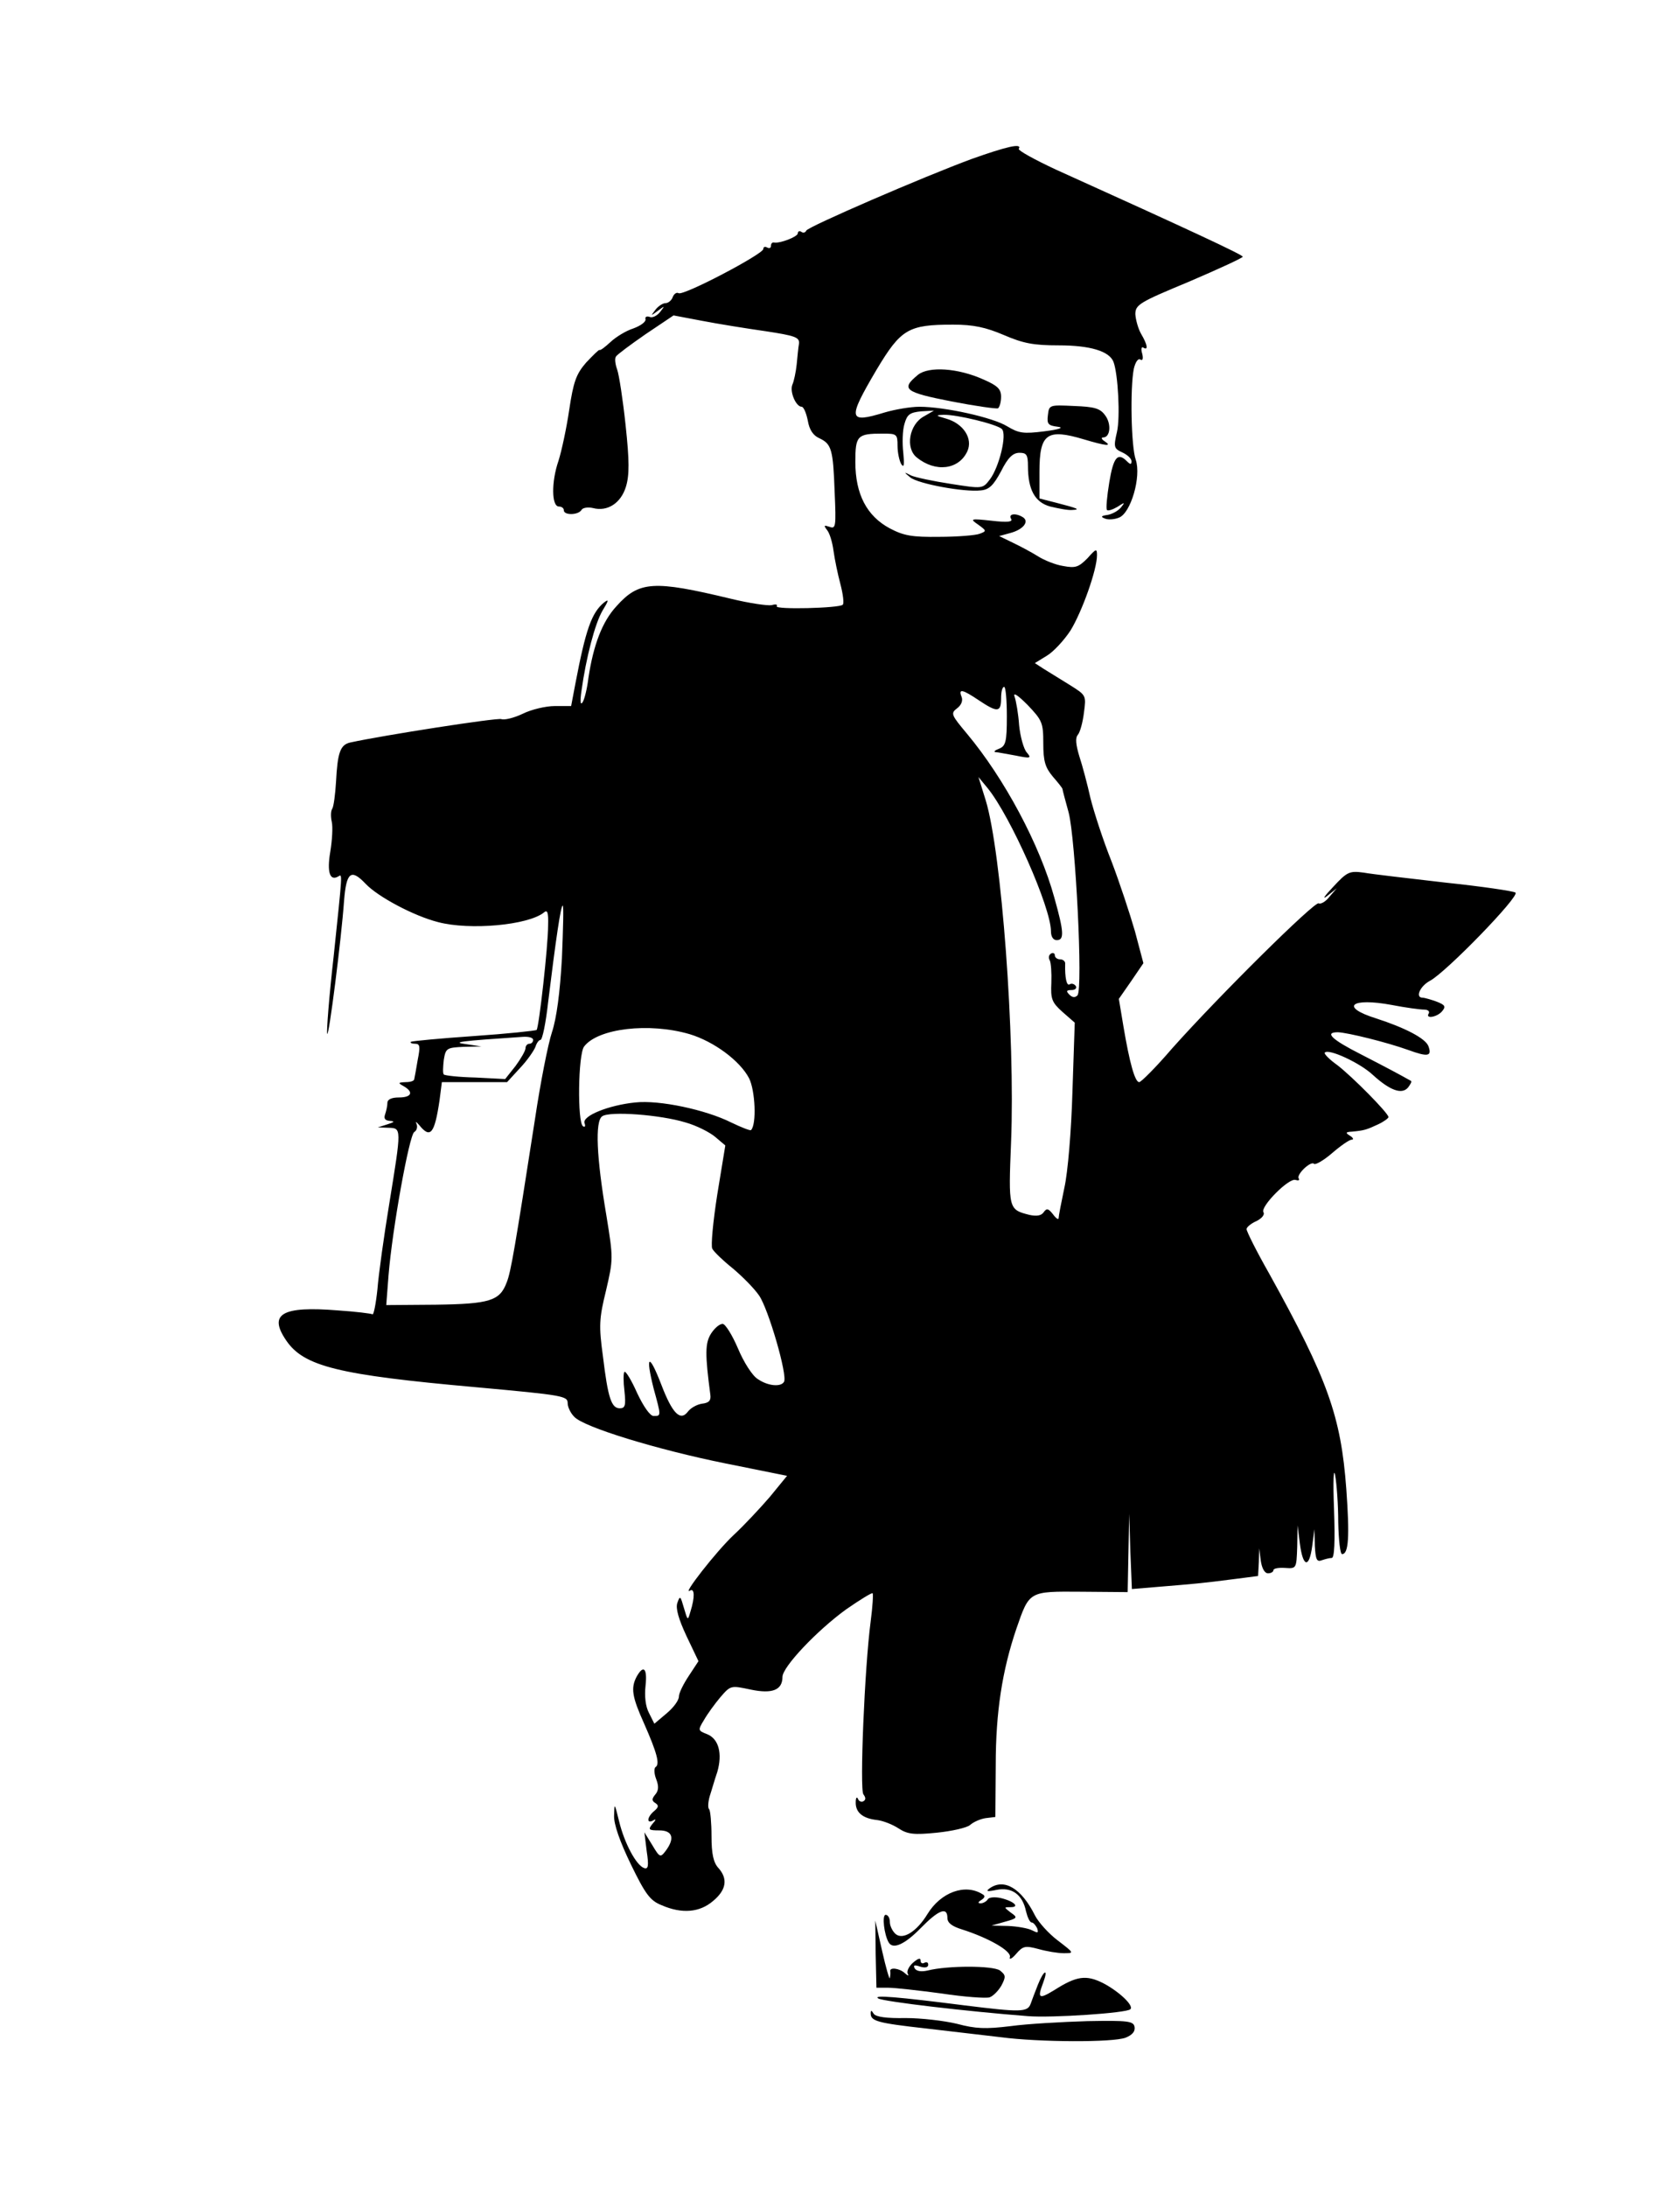 <?xml version="1.0" standalone="no"?>
<!DOCTYPE svg PUBLIC "-//W3C//DTD SVG 20010904//EN"
 "http://www.w3.org/TR/2001/REC-SVG-20010904/DTD/svg10.dtd">
<svg version="1.0" xmlns="http://www.w3.org/2000/svg"
 width="438pt" height="570pt" viewBox="0 0 438 570"
 preserveAspectRatio="xMidYMid meet">
<g transform="translate(0,570) scale(0.1,-0.1)"
fill="#000000" stroke="none">
<path d="M2534 5286 c-125 -46 -428 -177 -432 -187 -2 -5 -8 -7 -13 -3 -5 3
-9 1 -9 -4 0 -9 -47 -27 -62 -24 -5 1 -8 -3 -8 -9 0 -5 -4 -7 -10 -4 -5 3 -10
2 -10 -4 0 -13 -209 -123 -221 -115 -5 3 -12 -2 -15 -10 -3 -9 -12 -16 -19
-16 -7 0 -19 -8 -26 -17 -13 -17 -13 -17 6 -3 19 14 19 14 6 -3 -8 -10 -20
-16 -27 -13 -8 3 -13 0 -11 -6 1 -7 -13 -17 -32 -24 -19 -6 -45 -22 -59 -35
-14 -13 -27 -23 -29 -21 -2 1 -17 -14 -35 -33 -26 -30 -33 -50 -44 -123 -7
-48 -20 -108 -28 -133 -19 -55 -18 -119 1 -119 7 0 13 -4 13 -10 0 -13 37 -13
46 1 3 6 17 8 30 5 38 -10 73 13 86 56 9 30 9 67 -1 160 -7 66 -17 131 -22
145 -5 14 -7 29 -3 34 3 5 38 31 77 58 l73 49 74 -14 c41 -8 116 -20 165 -27
79 -12 90 -16 88 -33 -2 -10 -4 -35 -6 -54 -2 -19 -7 -43 -11 -52 -8 -18 9
-58 24 -58 5 0 12 -16 16 -36 4 -24 14 -39 30 -46 32 -15 36 -29 40 -140 4
-90 3 -97 -13 -91 -15 5 -16 4 -7 -8 7 -8 14 -32 17 -54 3 -22 11 -61 18 -87
7 -27 10 -51 6 -54 -9 -9 -177 -13 -172 -4 3 5 -3 6 -13 3 -11 -2 -59 5 -108
17 -200 48 -238 46 -297 -20 -37 -40 -60 -101 -73 -187 -3 -26 -10 -55 -15
-63 -6 -9 -7 2 -3 30 12 86 35 175 55 209 16 26 17 31 4 21 -33 -27 -48 -71
-75 -212 l-11 -58 -43 0 c-23 0 -61 -9 -83 -20 -23 -11 -48 -17 -56 -14 -11 4
-307 -42 -394 -61 -26 -6 -33 -26 -37 -103 -2 -32 -6 -64 -10 -70 -4 -6 -4
-21 -1 -34 3 -13 1 -48 -4 -78 -9 -53 -1 -77 21 -64 11 7 11 13 -12 -207 -12
-105 -19 -197 -17 -203 4 -12 37 247 44 347 6 74 18 84 56 44 32 -34 126 -84
189 -100 83 -22 235 -8 276 25 9 8 12 1 11 -33 0 -55 -24 -267 -30 -273 -2 -2
-76 -10 -164 -16 -87 -6 -161 -13 -164 -15 -2 -3 3 -5 11 -5 13 0 14 -7 7 -42
-4 -24 -8 -46 -9 -50 0 -5 -10 -8 -22 -8 -21 -1 -21 -2 -5 -11 26 -15 20 -29
-13 -29 -19 0 -30 -5 -30 -14 0 -8 -3 -21 -6 -30 -4 -11 0 -16 12 -17 14 -1
13 -3 -6 -9 l-25 -8 28 -1 c34 -1 34 0 2 -197 -14 -85 -28 -185 -31 -224 -4
-38 -10 -68 -13 -65 -4 2 -44 7 -89 10 -147 12 -183 -9 -136 -78 46 -68 136
-90 494 -122 231 -21 240 -23 240 -42 0 -9 7 -25 17 -35 24 -27 217 -86 396
-122 l159 -32 -45 -55 c-25 -29 -67 -74 -94 -99 -45 -42 -137 -160 -114 -145
12 7 13 -17 1 -55 -7 -24 -7 -24 -17 10 -9 31 -10 33 -17 13 -5 -14 3 -42 24
-87 l31 -65 -25 -38 c-14 -21 -26 -45 -26 -54 0 -10 -14 -29 -32 -44 l-32 -27
-14 28 c-9 17 -12 43 -9 71 5 45 -5 56 -23 24 -16 -30 -12 -53 19 -122 34 -77
42 -107 30 -114 -4 -3 -4 -17 2 -32 7 -18 6 -30 -3 -40 -9 -11 -9 -16 1 -22 9
-6 8 -11 -4 -21 -18 -15 -20 -34 -2 -24 8 5 8 2 -2 -9 -12 -15 -10 -17 18 -17
35 0 41 -21 16 -54 -13 -17 -15 -17 -34 15 l-21 34 6 -49 c6 -39 4 -48 -7 -44
-20 7 -51 64 -65 122 -12 48 -12 49 -13 15 -1 -23 15 -68 44 -128 38 -78 50
-94 80 -106 53 -23 99 -19 134 11 35 29 39 58 14 86 -13 14 -18 37 -18 83 0
35 -3 66 -6 70 -4 3 -3 18 1 33 5 15 13 44 20 64 14 48 4 87 -27 99 -23 9 -24
10 -8 36 9 16 28 42 43 60 27 31 27 31 79 20 57 -12 83 -1 83 33 0 26 90 121
166 176 36 25 67 44 69 42 2 -2 0 -35 -5 -73 -16 -121 -29 -439 -19 -451 6 -8
7 -14 0 -18 -5 -3 -12 0 -14 6 -3 7 -6 3 -6 -8 -1 -27 18 -43 56 -47 16 -2 41
-12 56 -22 23 -15 40 -17 99 -11 40 4 79 13 87 20 9 8 27 16 41 18 l25 3 1
135 c0 139 17 247 54 356 34 98 32 97 169 96 l121 -1 2 102 2 102 3 -98 4 -98
72 6 c85 7 111 9 195 20 l62 8 2 36 1 36 4 -32 c3 -20 10 -33 19 -33 8 0 14 4
14 8 0 5 14 7 30 6 30 -2 30 -2 32 54 l1 57 6 -48 c8 -61 24 -65 32 -7 l6 45
1 -44 c2 -35 5 -42 18 -37 9 3 20 6 26 6 7 0 9 41 6 128 -3 73 -1 110 3 87 4
-22 8 -77 8 -122 1 -46 5 -83 10 -83 17 0 20 45 11 170 -14 189 -48 285 -201
561 -33 58 -59 110 -59 116 0 5 12 15 26 21 14 7 22 17 18 23 -9 14 67 91 84
84 7 -2 11 -1 8 4 -7 10 32 47 40 38 4 -3 25 9 47 28 22 19 45 35 51 35 6 0 4
5 -4 10 -13 8 -12 10 5 11 32 3 38 5 68 19 15 7 27 16 27 19 -1 11 -94 105
-133 135 -21 15 -36 30 -33 33 10 11 92 -27 125 -58 45 -41 76 -52 92 -33 6 8
10 15 8 17 -30 17 -64 35 -130 69 -77 39 -97 58 -61 58 26 -1 127 -26 183 -46
52 -19 63 -17 53 10 -8 20 -59 47 -136 72 -96 30 -66 55 41 35 36 -7 74 -12
84 -12 9 0 15 -4 12 -10 -10 -15 22 -10 35 6 10 12 8 16 -15 25 -14 5 -31 10
-36 10 -20 0 -7 30 19 44 42 22 236 222 223 230 -6 4 -88 16 -183 26 -95 11
-191 22 -213 26 -37 5 -43 2 -80 -38 -22 -23 -29 -34 -15 -23 l25 20 -19 -22
c-10 -13 -23 -20 -28 -17 -10 6 -258 -239 -382 -378 -42 -49 -81 -88 -86 -88
-11 0 -25 50 -41 145 l-12 72 32 46 32 47 -22 83 c-13 45 -40 127 -61 182 -22
55 -46 129 -55 165 -8 36 -21 85 -29 109 -9 30 -11 48 -4 56 6 7 13 33 16 58
6 45 6 45 -37 72 -24 15 -55 34 -68 42 l-23 15 31 19 c17 10 45 40 62 66 30
49 69 158 69 196 0 18 -2 18 -25 -8 -23 -23 -31 -26 -63 -20 -20 3 -50 15 -67
26 -16 10 -46 26 -65 35 l-35 17 29 8 c34 9 50 30 33 41 -19 12 -39 9 -31 -4
5 -8 -8 -10 -51 -5 -55 6 -57 5 -35 -10 22 -16 23 -17 4 -24 -10 -4 -58 -8
-105 -8 -71 -1 -93 3 -129 22 -60 32 -90 89 -90 173 0 69 5 74 71 74 37 0 39
-1 39 -32 0 -18 5 -40 10 -48 7 -10 8 -1 5 30 -3 25 -2 59 3 75 7 25 14 30 43
33 l34 2 -26 -15 c-39 -21 -49 -83 -19 -107 49 -40 110 -32 132 16 15 33 -10
72 -55 85 -28 8 -29 9 -7 10 35 1 140 -25 152 -37 14 -14 -7 -99 -31 -131 -19
-25 -19 -25 -102 -12 -46 7 -93 17 -104 22 -19 10 -19 9 -2 -5 21 -17 141 -39
184 -34 22 2 33 13 53 50 18 36 31 48 48 48 18 0 22 -5 22 -34 0 -62 18 -95
58 -106 21 -5 46 -10 57 -9 23 1 16 4 -42 19 l-43 11 0 69 c0 100 19 114 116
85 57 -17 75 -19 54 -5 -8 5 -10 10 -4 10 19 0 22 36 5 58 -13 18 -28 22 -81
24 -64 3 -65 3 -68 -24 -3 -23 1 -27 25 -30 18 -2 6 -7 -34 -12 -55 -7 -67 -5
-97 13 -37 23 -163 51 -229 51 -23 0 -64 -7 -91 -15 -95 -29 -97 -18 -21 111
64 107 83 118 200 118 53 0 85 -7 132 -27 51 -22 78 -27 143 -27 82 0 132 -15
143 -43 12 -32 18 -145 9 -183 -9 -39 -8 -43 14 -53 13 -6 24 -16 24 -23 0 -9
-3 -9 -12 0 -24 24 -35 11 -46 -55 -6 -37 -9 -69 -6 -72 3 -3 15 1 27 8 20 13
21 13 9 -2 -8 -9 -23 -17 -35 -19 -16 -2 -18 -5 -7 -9 8 -4 25 -3 37 2 31 11
59 107 44 151 -12 34 -15 186 -5 237 4 17 11 28 17 24 6 -4 8 2 5 15 -4 12 -2
20 3 16 13 -8 11 7 -6 36 -8 14 -14 37 -15 51 0 25 10 31 140 85 77 33 140 62
140 65 0 5 -135 68 -487 227 -56 26 -99 50 -97 54 10 16 -32 6 -122 -26z m91
-1453 c0 -66 -3 -77 -20 -84 -11 -4 -15 -8 -10 -9 6 0 29 -5 53 -9 39 -8 42
-7 29 8 -8 9 -17 41 -20 71 -2 30 -8 64 -12 75 -4 12 9 3 34 -22 38 -40 41
-46 41 -100 0 -47 5 -63 25 -87 14 -16 25 -30 25 -32 0 -2 7 -29 16 -61 18
-68 38 -462 23 -477 -6 -6 -13 -6 -21 2 -9 9 -8 12 6 12 9 0 14 5 11 10 -4 6
-11 8 -16 5 -8 -6 -13 17 -12 53 1 6 -5 12 -13 12 -8 0 -14 5 -14 11 0 5 -5 7
-10 4 -6 -4 -7 -11 -3 -18 3 -6 5 -32 4 -58 -2 -42 1 -51 29 -76 l32 -28 -6
-180 c-3 -103 -12 -210 -21 -250 -8 -38 -15 -74 -15 -79 0 -6 -7 -1 -15 10
-12 15 -16 16 -24 5 -6 -9 -18 -11 -37 -7 -55 14 -55 15 -48 190 11 274 -25
755 -66 890 l-19 61 24 -29 c60 -74 165 -311 165 -373 0 -14 6 -23 15 -23 20
0 19 21 -6 110 -38 139 -131 312 -228 428 -41 49 -43 53 -26 66 11 8 16 20 12
30 -9 22 2 20 45 -9 48 -32 58 -32 58 5 0 17 3 30 8 30 4 0 7 -35 7 -77z
m-1160 -630 c-5 -90 -14 -157 -26 -193 -10 -30 -30 -131 -44 -225 -52 -334
-63 -400 -74 -427 -18 -48 -44 -56 -185 -58 l-129 -1 6 78 c10 122 54 365 67
373 7 4 9 14 6 21 -4 8 -1 6 7 -3 29 -36 40 -23 53 65 l6 47 85 0 85 0 34 37
c19 20 36 45 40 55 3 10 9 18 13 18 5 0 14 44 20 98 20 163 33 252 38 252 3 0
1 -62 -2 -137z m333 -198 c63 -19 131 -69 155 -115 16 -32 20 -120 5 -135 -2
-2 -25 7 -52 20 -66 33 -187 59 -250 52 -69 -7 -139 -35 -132 -54 3 -8 1 -11
-4 -8 -15 9 -13 188 3 208 36 47 169 63 275 32z m-408 -15 c0 -5 -4 -10 -10
-10 -5 0 -10 -5 -10 -12 0 -6 -12 -27 -26 -46 l-27 -34 -77 4 c-43 1 -80 5
-83 8 -3 3 -2 20 0 38 5 30 7 32 52 34 l46 1 -40 6 c-39 5 -17 8 148 19 15 1
27 -2 27 -8z m397 -215 c29 -8 64 -26 78 -38 l26 -22 -21 -128 c-11 -70 -17
-134 -13 -141 4 -8 28 -31 53 -51 25 -21 56 -52 69 -71 24 -34 75 -209 65
-225 -8 -14 -42 -11 -68 7 -14 8 -37 44 -52 80 -15 35 -33 64 -40 64 -8 0 -21
-11 -30 -25 -16 -25 -16 -54 -2 -160 2 -15 -4 -21 -22 -23 -13 -2 -29 -11 -36
-20 -20 -27 -41 -6 -70 70 -32 83 -42 78 -20 -10 20 -73 20 -72 0 -72 -9 0
-26 24 -43 60 -15 34 -30 58 -33 55 -3 -3 -3 -26 0 -50 4 -37 2 -45 -12 -45
-22 0 -31 27 -44 135 -11 80 -10 99 8 172 19 82 19 84 1 195 -26 153 -30 246
-11 259 20 14 152 4 217 -16z"/>
<path d="M2393 4723 c-45 -37 -35 -45 87 -69 62 -12 118 -20 122 -18 4 3 8 16
8 30 0 20 -9 29 -46 45 -66 30 -143 35 -171 12z"/>
<path d="M2580 779 c-11 -8 -6 -9 18 -4 40 8 68 -12 77 -56 4 -16 10 -29 15
-29 4 0 10 -7 14 -15 4 -13 2 -13 -14 -5 -10 5 -38 10 -62 11 l-43 1 35 10
c33 9 34 11 15 24 -18 14 -18 14 0 14 25 0 8 16 -27 24 -15 3 -30 2 -33 -4 -3
-5 -12 -10 -18 -10 -8 0 -8 3 2 9 9 6 10 11 2 15 -45 28 -108 5 -143 -52 -28
-46 -64 -68 -83 -52 -8 7 -15 21 -15 31 0 11 -5 19 -11 19 -10 0 -4 -52 8 -72
11 -19 42 -5 83 37 47 48 70 57 70 27 0 -13 12 -22 38 -30 69 -22 129 -56 125
-72 -3 -8 5 -5 16 8 18 21 24 22 58 13 21 -6 51 -11 66 -11 28 0 28 0 -15 33
-24 18 -51 48 -60 66 -35 70 -80 97 -118 70z"/>
<path d="M2283 608 l2 -88 31 0 c17 0 79 -7 139 -15 59 -9 116 -13 125 -10 9
3 23 17 31 31 12 23 11 27 -4 39 -19 13 -136 13 -188 0 -17 -4 -29 -2 -34 5
-5 9 -1 10 14 5 13 -4 21 -2 21 5 0 6 -4 8 -10 5 -5 -3 -10 -1 -10 6 0 8 -7 5
-20 -6 -11 -10 -17 -23 -13 -29 3 -6 0 -5 -8 2 -14 13 -40 16 -38 5 1 -5 0
-12 -1 -18 -1 -5 -10 26 -20 70 l-18 80 1 -87z"/>
<path d="M2706 528 c-7 -18 -16 -41 -19 -50 -8 -22 -27 -22 -172 -4 -173 22
-242 28 -225 18 13 -8 233 -34 390 -46 61 -5 258 8 267 18 10 9 -29 46 -71 68
-44 22 -69 19 -127 -18 -41 -25 -45 -22 -29 20 14 38 1 32 -14 -6z"/>
<path d="M2270 453 c0 -20 18 -25 143 -39 67 -8 156 -18 197 -23 99 -13 292
-14 325 -1 17 7 25 16 23 28 -3 15 -16 17 -123 15 -66 -2 -156 -7 -200 -13
-66 -8 -91 -7 -140 6 -33 8 -93 15 -134 15 -50 -1 -77 3 -83 11 -6 10 -8 10
-8 1z"/>
</g>
</svg>
